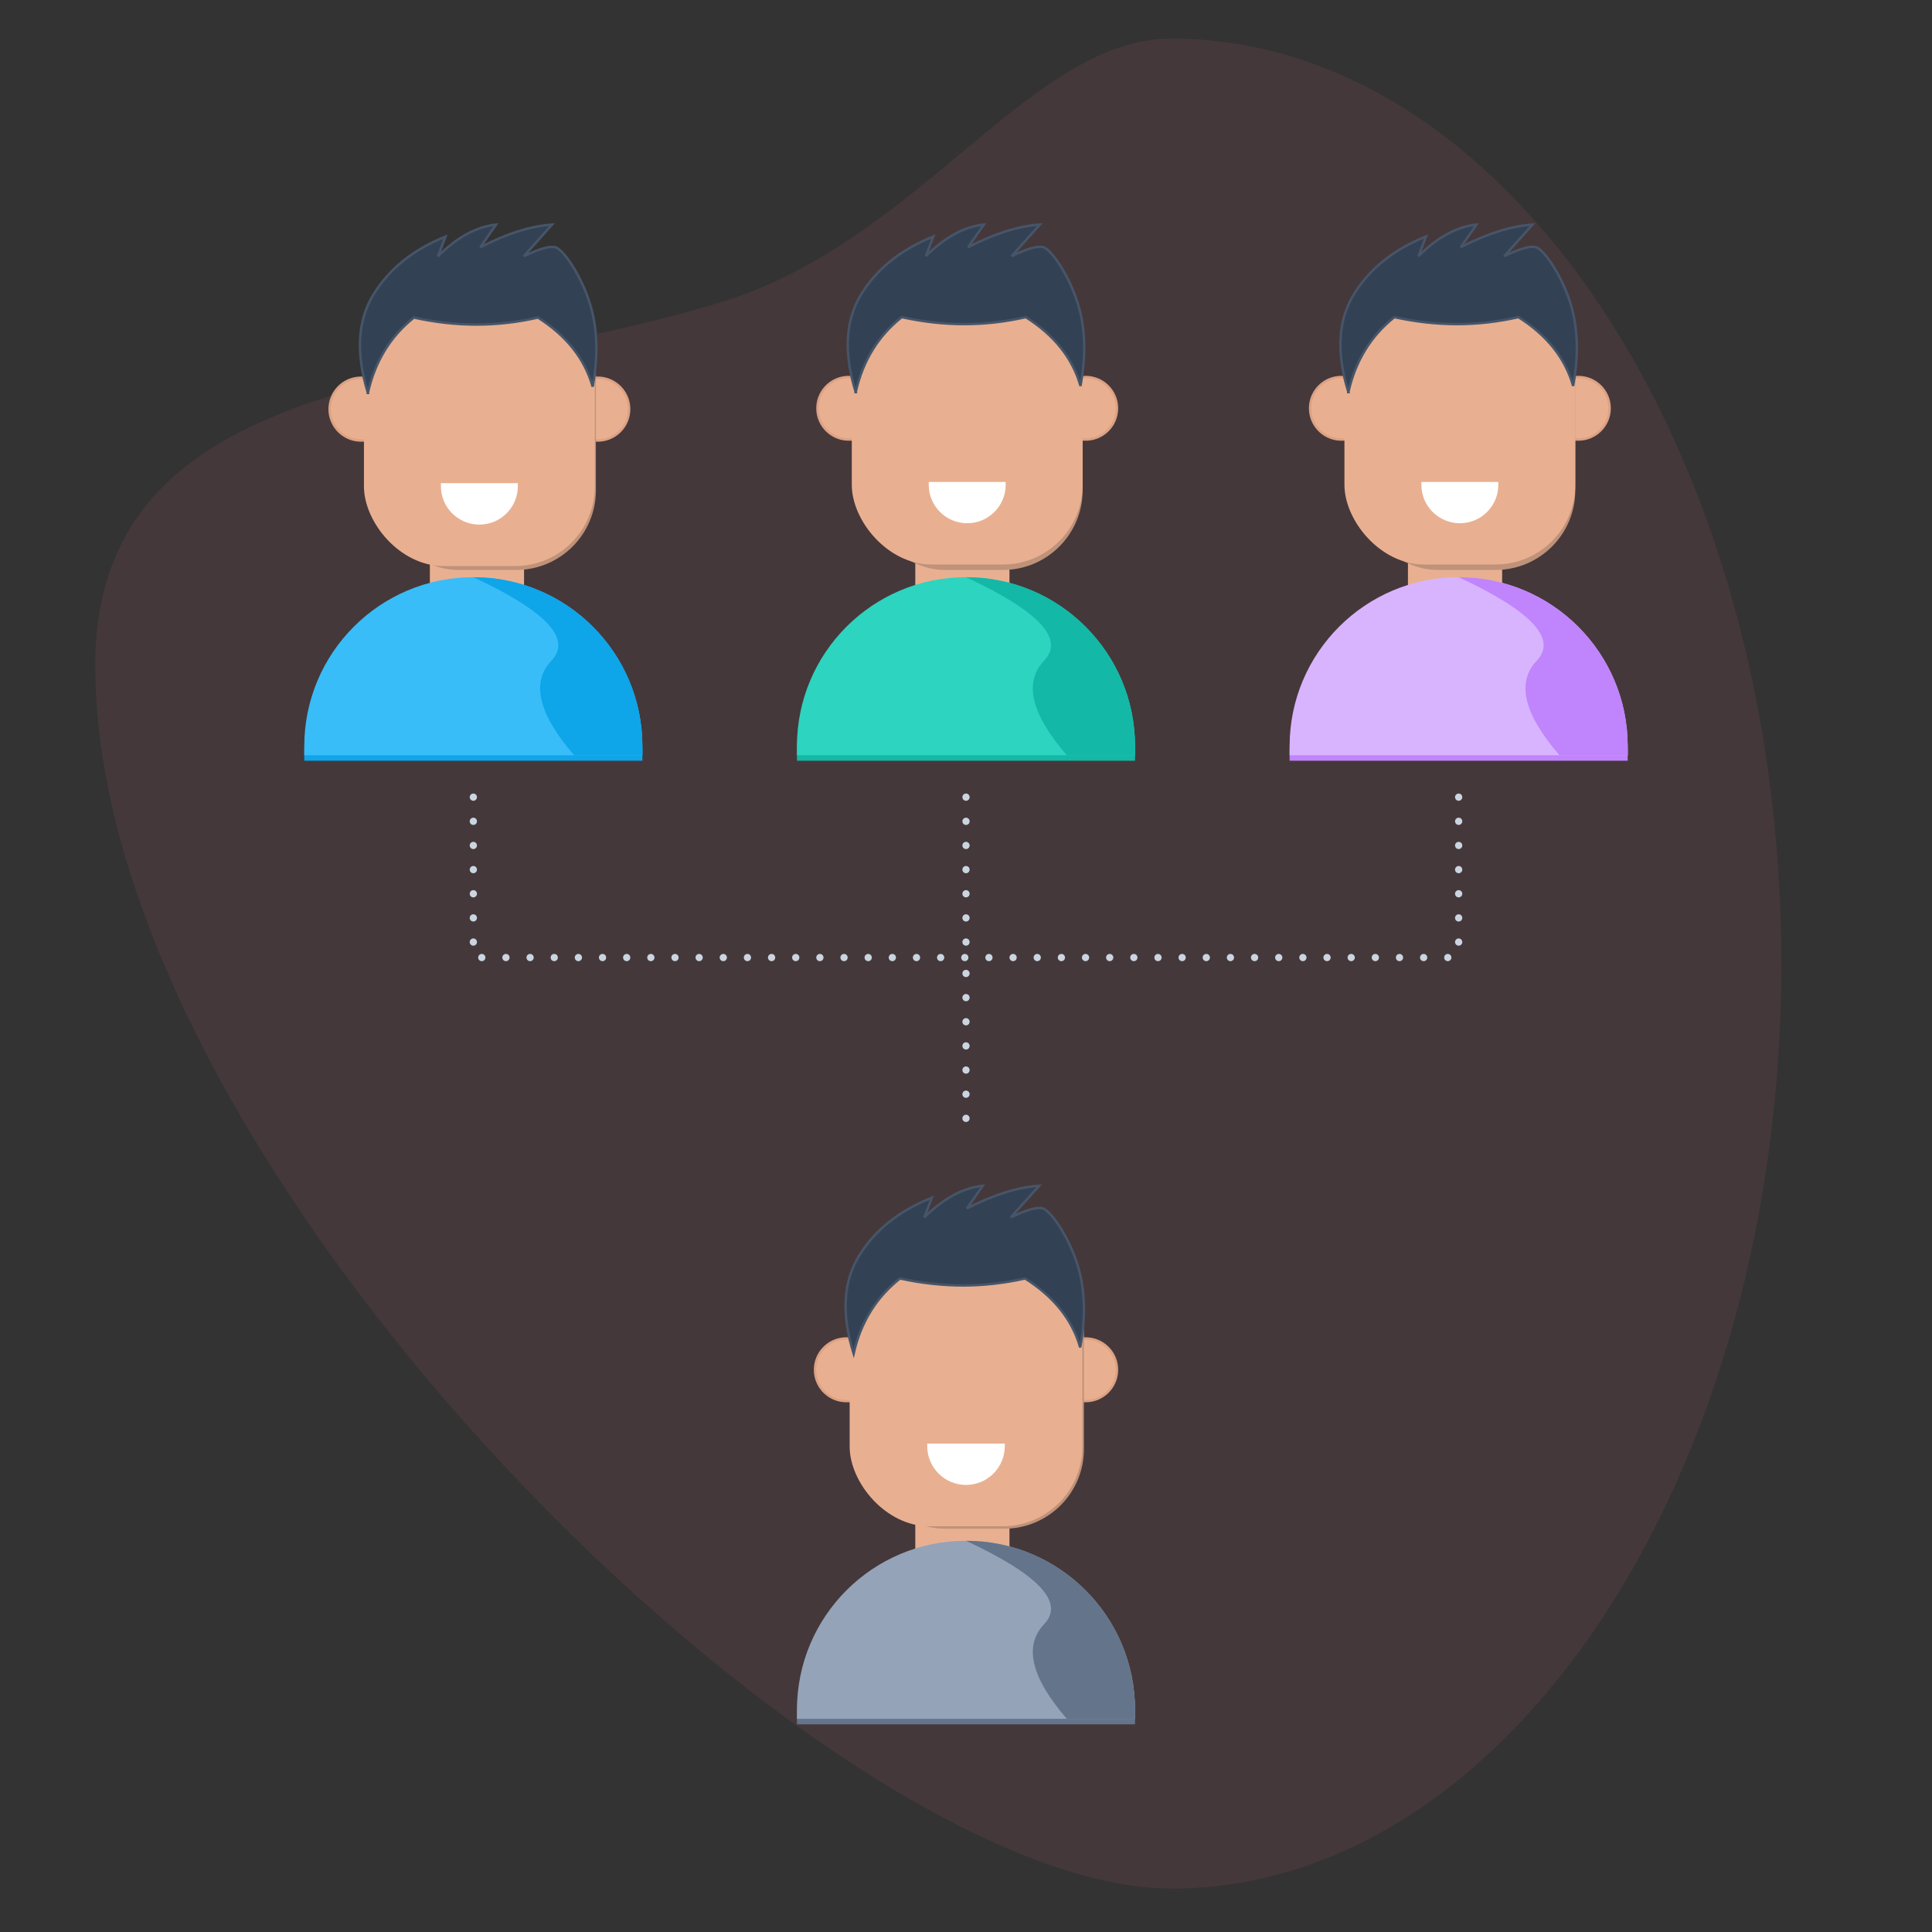 <svg viewBox="0 0 800 800" xmlns="http://www.w3.org/2000/svg">
  <rect x="0" y="0" width="800" height="800" fill="#333333" stroke="none"/>
  <g fill="none" fill-rule="evenodd">
    <path d="M484.99 782c139.517 0 252.618-171.475 252.618-383S624.508 16 484.99 16C426.609 16 381.064 99.694 299 125 184.952 160.17 39.48 152.668 39.48 275.68 39.48 487.203 345.474 782 484.99 782z" fill-opacity=".093" fill="#FB7185"/>
    <path fill="#E8B091" d="M178 222h39v22h-39z"/>
    <path d="M196 241.26c38.66 0 70 31.34 70 70V315H126v-3.74c0-38.66 31.34-70 70-70z" fill="#0EA5E9"/>
    <path d="M196 239c38.66 0 70 31.34 70 70v3.74H126V309c0-38.66 31.34-70 70-70z" fill="#38BDF8"/>
    <path d="M228.36 273.542c8.546-9.002-2.24-20.516-32.36-34.542 38.66 0 70 31.34 70 70v3.74h-28.251c-14.804-17.13-17.934-30.196-9.388-39.198z" fill="#0EA5E9"/>
    <g transform="translate(136 93)">
      <path d="M16.657 63.426v25.972h-3.17a12.945 12.945 0 01-9.183-3.803A12.945 12.945 0 01.5 76.412c0-3.586 1.454-6.832 3.804-9.182a12.945 12.945 0 019.182-3.804h3.17zM111.514 63.426c3.586 0 6.832 1.454 9.182 3.804a12.945 12.945 0 013.804 9.182c0 3.586-1.454 6.833-3.804 9.183a12.945 12.945 0 01-9.182 3.803h0-3.17V63.426z" stroke="#DDA183" fill="#E8B091"/>
      <rect fill="#BF9279" x="20.616" y="28.187" width="90.133" height="114.813" rx="33"/>
      <rect fill="#E8B091" x="14.706" y="26.146" width="95.588" height="115.245" rx="33"/>
      <path d="M46.569 107.063H78.43v1.232c0 8.799-7.132 15.932-15.931 15.932s-15.931-7.133-15.931-15.932v-1.232z" fill="#FFF"/>
      <path d="M16.334 69.693c2.9-12.973 9.248-23.372 19.044-31.2 8.768 1.938 17.4 2.907 25.897 2.907 8.496 0 16.991-.969 25.485-2.906 11.829 7.526 19.38 17.063 22.651 28.61 2.043-11.055 2.043-21.112 0-30.17-3.063-13.588-11.882-26.57-15.4-27.536-2.346-.643-6.722.602-13.129 3.735L92.577 0c-8.734.559-18.636 3.691-29.704 9.398L69.384 0C61.271.86 53.26 5.238 45.351 13.133l3.125-8.171C34.952 10.409 24.958 18.49 18.492 29.203c-6.466 10.714-7.185 24.21-2.158 40.49z" stroke="#475569" fill="#334155"/>
    </g>
    <path fill="#E8B091" d="M379 222h39v22h-39z"/>
    <path d="M400 241.269c38.66 0 70 31.34 70 70V315H330v-3.731c0-38.66 31.34-70 70-70z" fill="#14B8A6"/>
    <path d="M400 239c38.66 0 70 31.34 70 70v3.731H330V309c0-38.66 31.34-70 70-70z" fill="#2DD4BF"/>
    <path d="M432.36 273.538c8.546-9-2.24-20.513-32.36-34.538 38.66 0 70 31.34 70 70v3.731h-28.251c-14.804-17.127-17.934-30.192-9.388-39.193z" fill="#14B8A6"/>
    <g transform="translate(338 93)">
      <path d="M16.657 63.14v25.849h-3.232c-3.57 0-6.8-1.447-9.14-3.786A12.884 12.884 0 01.5 76.064c0-3.569 1.447-6.8 3.786-9.139a12.884 12.884 0 019.139-3.785h3.232zM111.575 63.14c3.57 0 6.8 1.446 9.14 3.785a12.884 12.884 0 013.785 9.14c0 3.568-1.447 6.8-3.786 9.138a12.884 12.884 0 01-9.139 3.786h0-3.232v-25.85z" stroke="#DDA183" fill="#E8B091"/>
      <rect fill="#BF9279" x="20.161" y="28.28" width="90.133" height="114.72" rx="33"/>
      <rect fill="#E8B091" x="14.706" y="26.027" width="95.588" height="114.72" rx="33"/>
      <path d="M46.569 106.575H78.43v1.155c0 8.798-7.132 15.93-15.931 15.93s-15.931-7.132-15.931-15.93v-1.155z" fill="#FFF"/>
      <path d="M16.334 69.376c2.9-12.914 9.248-23.266 19.044-31.058 8.768 1.929 17.4 2.893 25.897 2.893 8.496 0 16.991-.964 25.485-2.893 11.829 7.493 19.38 16.986 22.651 28.481 2.043-11.005 2.043-21.016 0-30.033-3.063-13.526-11.882-26.45-15.4-27.41-2.346-.641-6.722.598-13.129 3.717L92.577 0c-8.734.556-18.636 3.675-29.704 9.356L69.384 0C61.271.857 53.26 5.214 45.351 13.073l3.125-8.134C34.952 10.362 24.958 18.406 18.492 29.07c-6.466 10.665-7.185 24.1-2.158 40.306z" stroke="#475569" fill="#334155"/>
    </g>
    <g>
      <path fill="#E8B091" d="M379 620h39v22h-39z"/>
      <path d="M400 640.269c38.66 0 70 31.34 70 70V714H330v-3.731c0-38.66 31.34-70 70-70z" fill="#64748B"/>
      <path d="M400 638c38.66 0 70 31.34 70 70v3.731H330V708c0-38.66 31.34-70 70-70z" fill="#94A3B8"/>
      <path d="M432.36 672.538c8.546-9-2.24-20.513-32.36-34.538 38.66 0 70 31.34 70 70v3.731h-28.251c-14.804-17.127-17.934-30.192-9.388-39.193z" fill="#64748B"/>
      <g transform="translate(337 491)">
        <path d="M16.794 63.247v25.895h-3.346c-3.576 0-6.813-1.449-9.156-3.792A12.907 12.907 0 01.5 76.195c0-3.576 1.45-6.813 3.792-9.156a12.907 12.907 0 019.156-3.792h3.346zM112.552 63.247c3.576 0 6.813 1.45 9.156 3.792a12.907 12.907 0 013.792 9.156c0 3.575-1.45 6.812-3.792 9.155a12.907 12.907 0 01-9.156 3.792h0-3.346V63.247z" stroke="#DDA183" fill="#E8B091"/>
        <rect fill="#BF9279" x="20.98" y="27.083" width="90.854" height="114.917" rx="33"/>
        <rect fill="#E8B091" x="14.824" y="26.071" width="96.353" height="114.917" rx="33"/>
        <path d="M46.941 106.758H79.06v1.056c0 8.869-7.19 16.059-16.059 16.059s-16.059-7.19-16.059-16.06v-1.055z" fill="#FFF"/>
        <path d="M16.465 69.494c2.923-12.935 9.322-23.305 19.196-31.11 8.838 1.932 17.54 2.898 26.104 2.898s17.127-.966 25.689-2.898c11.924 7.505 19.535 17.015 22.833 28.53 2.058-11.025 2.058-21.053 0-30.085-3.088-13.55-11.978-26.494-15.524-27.457-2.365-.642-6.776.599-13.234 3.724L93.318 0c-8.805.557-18.785 3.68-29.942 9.372L69.939 0c-8.178.858-16.253 5.223-24.226 13.096l3.15-8.149C35.232 10.38 25.157 18.437 18.64 29.12c-6.518 10.683-7.243 24.141-2.175 40.374z" stroke="#475569" fill="#334155"/>
      </g>
    </g>
    <g>
      <path fill="#E8B091" d="M583 222h39v22h-39z"/>
      <path d="M604 241.269c38.66 0 70 31.34 70 70V315H534v-3.731c0-38.66 31.34-70 70-70z" fill="#C084FC"/>
      <path d="M604 239c38.66 0 70 31.34 70 70v3.731H534V309c0-38.66 31.34-70 70-70z" fill="#D8B4FE"/>
      <path d="M636.36 273.538c8.546-9-2.24-20.513-32.36-34.538 38.66 0 70 31.34 70 70v3.731h-28.251c-14.804-17.127-17.934-30.192-9.388-39.193z" fill="#C084FC"/>
      <g transform="translate(542 93)">
        <path d="M16.657 63.14v25.849h-3.232c-3.57 0-6.8-1.447-9.14-3.786A12.884 12.884 0 01.5 76.064c0-3.569 1.447-6.8 3.786-9.139a12.884 12.884 0 019.139-3.785h3.232zM111.575 63.14c3.57 0 6.8 1.446 9.14 3.785a12.884 12.884 0 013.785 9.14c0 3.568-1.447 6.8-3.786 9.138a12.884 12.884 0 01-9.139 3.786h0-3.232v-25.85z" stroke="#DDA183" fill="#E8B091"/>
        <rect fill="#BF9279" x="20.161" y="28.28" width="90.133" height="114.72" rx="33"/>
        <rect fill="#E8B091" x="14.706" y="26.027" width="95.588" height="114.72" rx="33"/>
        <path d="M46.569 106.575H78.43v1.155c0 8.798-7.132 15.93-15.931 15.93s-15.931-7.132-15.931-15.93v-1.155z" fill="#FFF"/>
        <path d="M16.334 69.376c2.9-12.914 9.248-23.266 19.044-31.058 8.768 1.929 17.4 2.893 25.897 2.893 8.496 0 16.991-.964 25.485-2.893 11.829 7.493 19.38 16.986 22.651 28.481 2.043-11.005 2.043-21.016 0-30.033-3.063-13.526-11.882-26.45-15.4-27.41-2.346-.641-6.722.598-13.129 3.717L92.577 0c-8.734.556-18.636 3.675-29.704 9.356L69.384 0C61.271.857 53.26 5.214 45.351 13.073l3.125-8.134C34.952 10.362 24.958 18.406 18.492 29.07c-6.466 10.665-7.185 24.1-2.158 40.306z" stroke="#475569" fill="#334155"/>
      </g>
    </g>
    <path stroke="#CBD5E1" stroke-width="3" stroke-linecap="round" stroke-dasharray="0,10" d="M196 330.086v60.828M400 330.086v60.828M400 403.086v60.828M604 330.086v60.828M199.5 396.5h403"/>
  </g>
</svg>